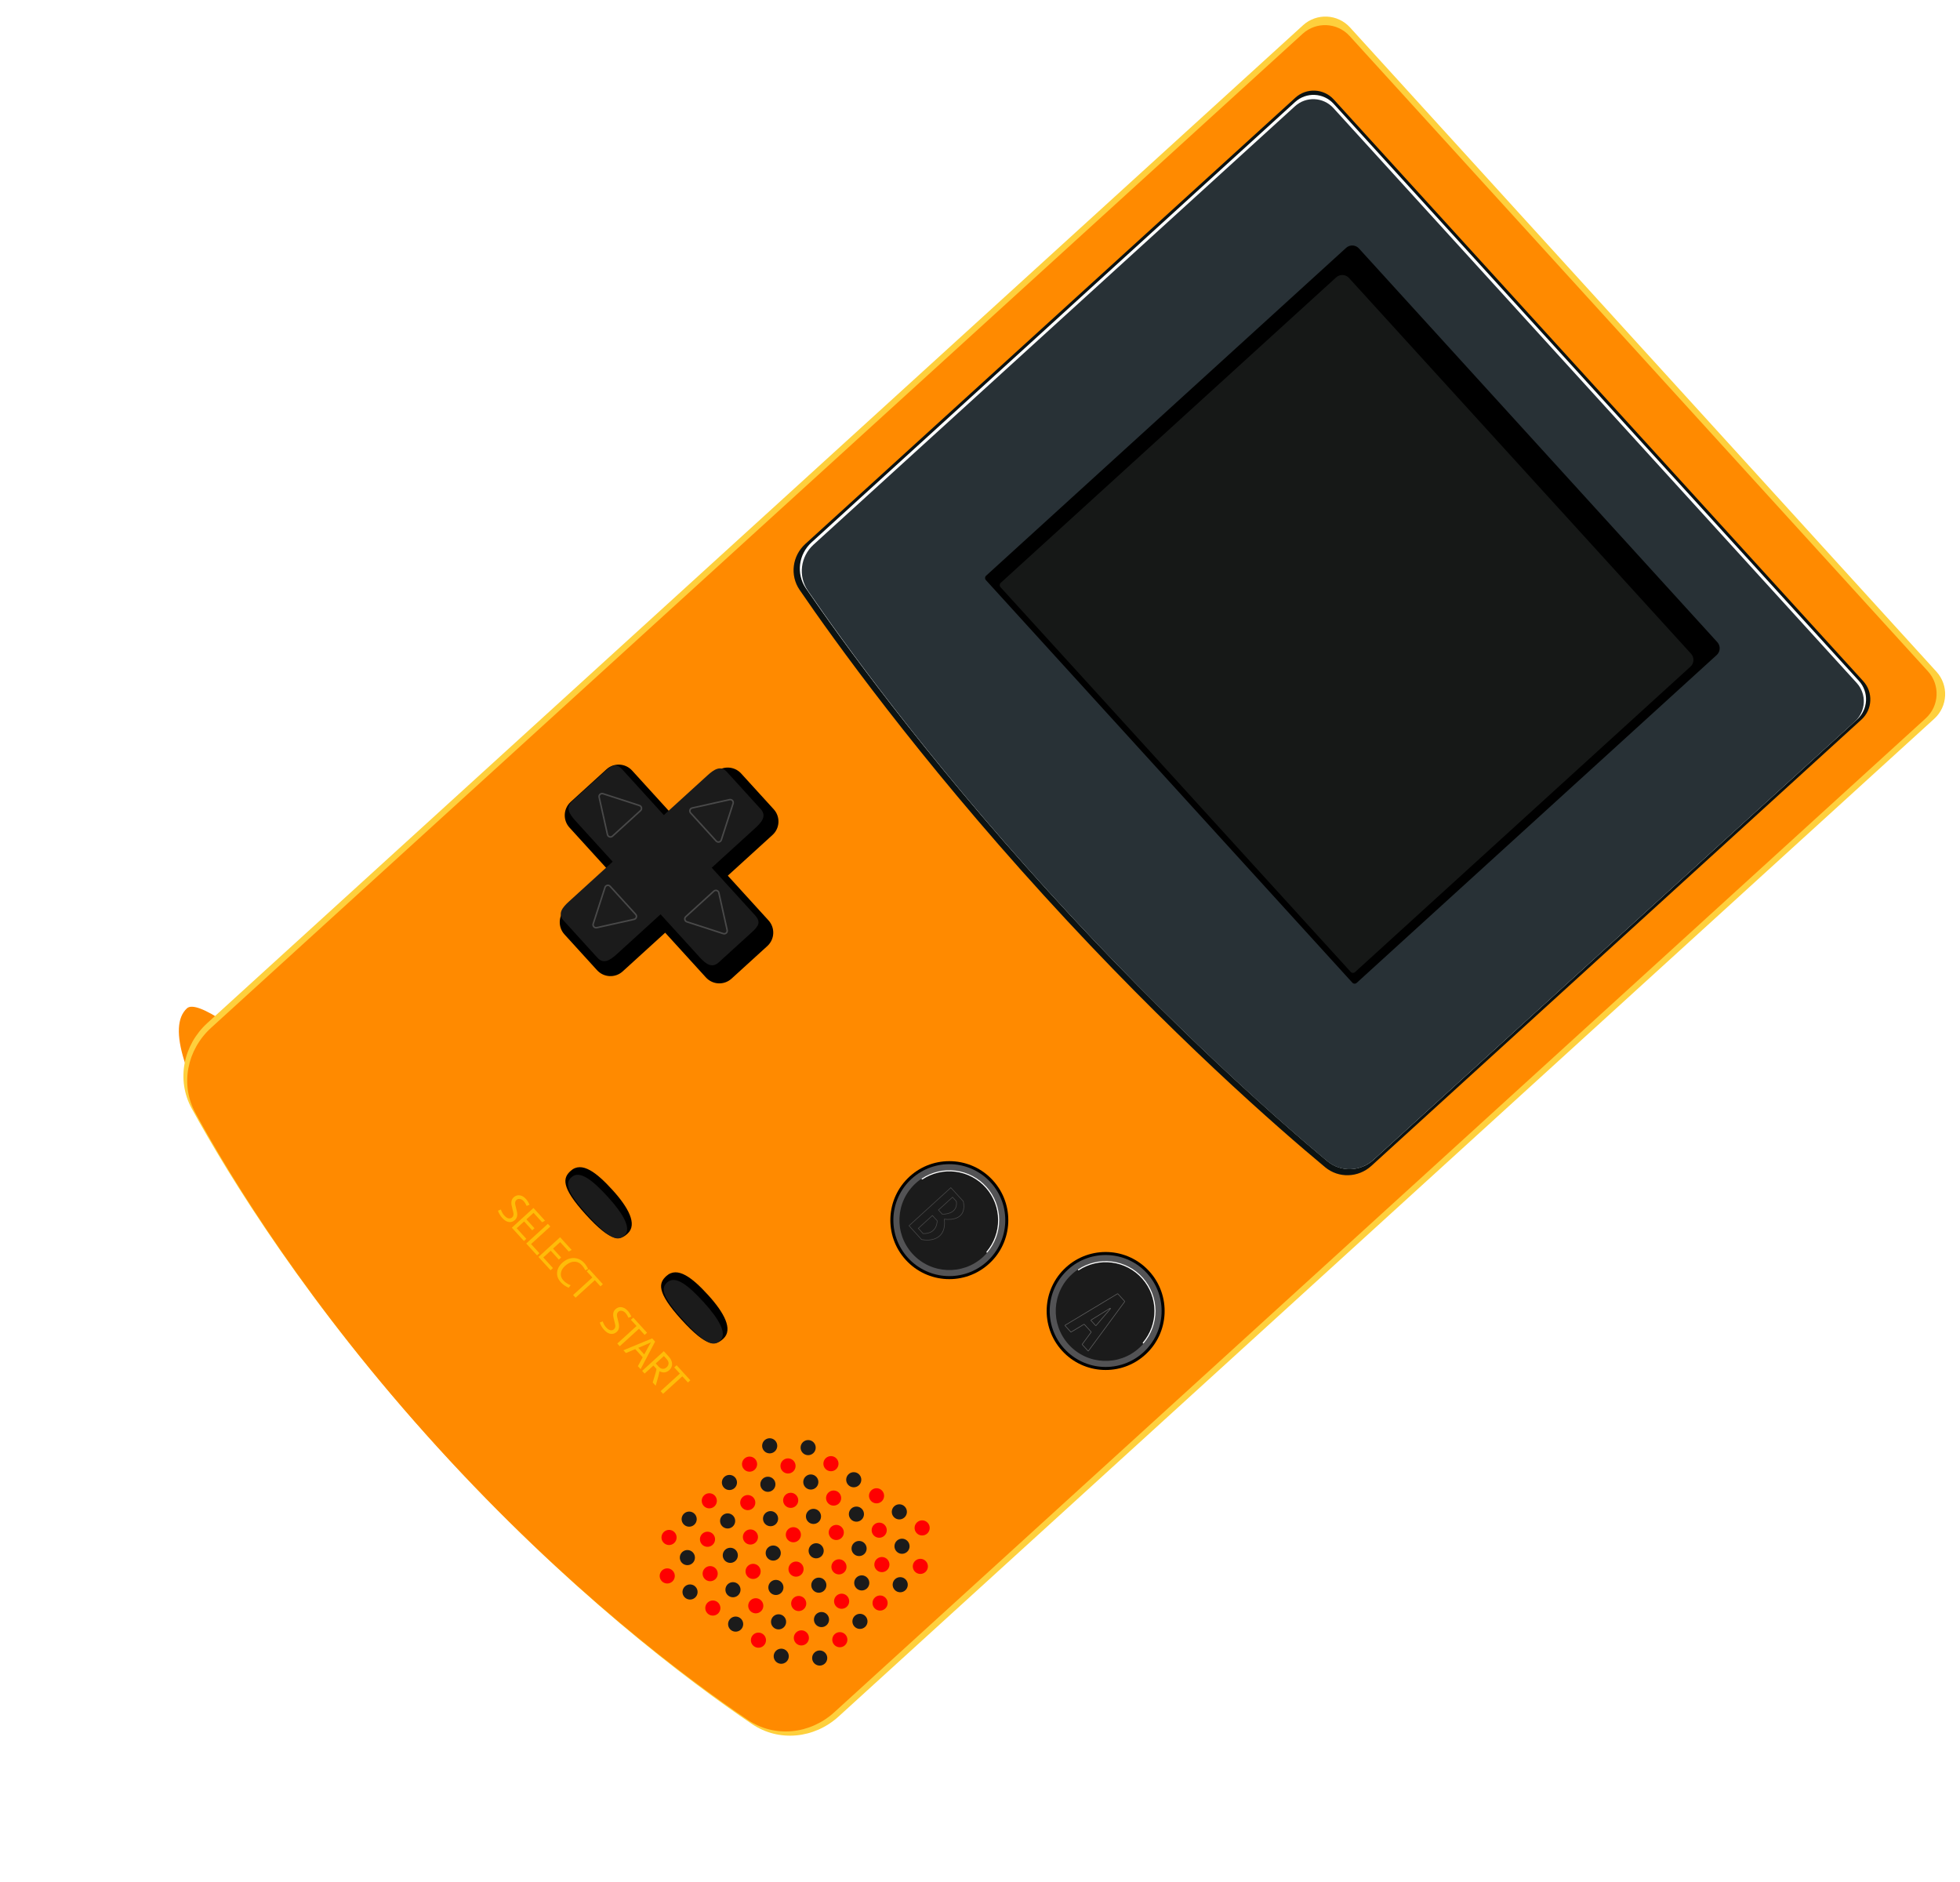 <svg width="648" height="622" viewBox="0 0 648 622" fill="none" xmlns="http://www.w3.org/2000/svg">
<g filter="url(#filter0_d_1_435)">
<path d="M269.171 572.032C258.079 582.13 200.57 541.246 143.311 478.355C86.052 415.465 48.508 356.403 61.817 344.285C68.352 338.336 120.066 384.496 177.325 447.387C234.584 510.278 275.705 566.083 269.171 572.032Z" fill="#FF8A00"/>
</g>
<path d="M430.797 8.346C435.289 4.256 442.246 4.582 446.336 9.074L640.225 222.032C644.315 226.525 643.989 233.482 639.496 237.572L277.255 567.376C269.265 574.651 257.547 575.914 248.599 569.855C227.746 555.736 187.969 525.92 144.723 478.421C101.478 430.923 75.513 388.531 63.407 366.448C58.212 356.973 60.565 345.425 68.555 338.15L430.797 8.346Z" fill="#FED03D"/>
<path d="M430.664 11.171C435.156 7.081 442.113 7.407 446.203 11.9L637.399 221.9C641.489 226.392 641.163 233.349 636.671 237.439L275.815 565.982C267.843 573.24 256.163 574.518 247.226 568.489C226.564 554.551 187.316 525.204 144.723 478.421C102.13 431.639 76.582 389.818 64.638 367.943C59.471 358.481 61.836 346.972 69.808 339.714L430.664 11.171Z" fill="#FF8A00"/>
<g filter="url(#filter1_d_1_435)">
<path d="M207.778 435.575C207.504 434.942 207.178 434.418 206.801 434.003C206.424 433.589 206.009 433.349 205.556 433.281C205.104 433.214 204.725 433.318 204.422 433.595C203.987 433.99 203.856 434.533 204.028 435.221L204.55 437.416C204.836 438.645 204.62 439.586 203.902 440.24C203.309 440.78 202.644 441 201.909 440.9C201.174 440.799 200.457 440.366 199.76 439.6C199.062 438.834 198.575 438.021 198.298 437.163L199.259 436.762C199.526 437.554 199.907 438.223 200.403 438.768C200.906 439.32 201.384 439.63 201.837 439.697C202.289 439.765 202.667 439.66 202.971 439.384C203.406 438.988 203.537 438.446 203.365 437.757L202.843 435.562C202.557 434.333 202.773 433.392 203.491 432.738C204.084 432.198 204.749 431.978 205.484 432.079C206.219 432.179 206.91 432.585 207.558 433.296C207.997 433.779 208.391 434.412 208.737 435.194L207.778 435.575Z" fill="#FFBC09"/>
<path d="M208.586 436.255L209.372 435.538L213.915 440.528L213.128 441.244L211.262 439.195L204.896 444.991L204.085 444.101L210.452 438.304L208.586 436.255Z" fill="#FFBC09"/>
<path d="M210.895 451.58L212.479 448.642L210.019 445.94L206.946 447.243L206.107 446.321L215.616 442.397L216.587 443.463L211.79 452.564L210.895 451.58ZM213 447.695L214.757 444.447L215.186 443.754L215.148 443.713L214.418 444.075L211.02 445.521L213 447.695Z" fill="#FFBC09"/>
<path d="M216.029 451.375L213.12 454.024L212.309 453.134L219.462 446.621L221.178 448.505C221.819 449.209 222.16 449.965 222.201 450.773C222.25 451.575 221.939 452.28 221.27 452.89C220.786 453.329 220.26 453.576 219.689 453.628C219.125 453.674 218.569 453.549 218.022 453.253C217.934 453.989 217.519 455.585 216.777 458.041L215.796 456.964C216.579 454.497 216.996 453.006 217.046 452.493L216.029 451.375ZM216.795 450.678L217.699 451.672C218.133 452.148 218.583 452.407 219.05 452.449C219.524 452.497 219.975 452.327 220.402 451.937C220.83 451.548 221.042 451.115 221.038 450.639C221.04 450.17 220.825 449.697 220.391 449.221L219.486 448.227L216.795 450.678Z" fill="#FFBC09"/>
<path d="M222.906 451.983L223.693 451.267L228.236 456.257L227.449 456.973L225.583 454.923L219.216 460.72L218.405 459.83L224.772 454.033L222.906 451.983Z" fill="#FFBC09"/>
</g>
<g filter="url(#filter2_d_1_435)">
<path d="M239.14 442.498C236.689 444.728 234.03 445.797 225.278 436.185C216.863 426.942 217.839 424.024 220.289 421.793C223.987 418.428 228.946 422.389 234.151 428.106C239.357 433.823 242.467 439.468 239.14 442.498Z" fill="black"/>
<g filter="url(#filter3_i_1_435)">
<path d="M238.097 442.095C236.259 443.768 234.144 444.438 226.017 435.512C218.203 426.929 218.755 424.543 220.593 422.869C223.366 420.345 227.839 424.144 232.672 429.453C237.506 434.761 240.592 439.823 238.097 442.095Z" fill="#1B1B1B"/>
</g>
</g>
<g filter="url(#filter4_d_1_435)">
<path d="M174.117 398.604C173.842 397.97 173.517 397.446 173.14 397.032C172.763 396.617 172.348 396.377 171.895 396.309C171.443 396.242 171.064 396.346 170.761 396.623C170.326 397.019 170.195 397.561 170.367 398.249L170.889 400.444C171.175 401.673 170.959 402.615 170.241 403.268C169.648 403.808 168.983 404.028 168.248 403.928C167.513 403.827 166.796 403.394 166.099 402.628C165.401 401.862 164.914 401.049 164.637 400.191L165.598 399.79C165.864 400.582 166.246 401.251 166.742 401.796C167.245 402.348 167.723 402.658 168.175 402.725C168.628 402.793 169.006 402.688 169.31 402.412C169.745 402.016 169.876 401.474 169.703 400.785L169.182 398.59C168.896 397.361 169.112 396.42 169.83 395.766C170.423 395.226 171.088 395.006 171.823 395.107C172.558 395.207 173.249 395.613 173.896 396.324C174.336 396.807 174.729 397.44 175.076 398.222L174.117 398.604Z" fill="#FFBC09"/>
<path d="M169.218 405.804L176.371 399.291L180.198 403.494L179.232 404.014L176.395 400.898L174.034 403.047L176.711 405.987L175.955 406.675L173.279 403.735L170.815 405.978L174.01 409.487L173.223 410.204L169.218 405.804Z" fill="#FFBC09"/>
<path d="M173.979 411.033L181.132 404.521L181.943 405.411L175.576 411.207L178.338 414.24L177.551 414.957L173.979 411.033Z" fill="#FFBC09"/>
<path d="M178.022 415.474L185.175 408.961L189.002 413.164L188.036 413.684L185.199 410.568L182.839 412.717L185.516 415.657L184.76 416.345L182.083 413.405L179.619 415.648L182.814 419.158L182.028 419.874L178.022 415.474Z" fill="#FFBC09"/>
<path d="M186.804 418.444C186.01 419.167 185.553 419.961 185.433 420.828C185.32 421.701 185.587 422.493 186.234 423.204C186.887 423.922 187.701 424.462 188.675 424.825L187.992 425.655C186.95 425.19 186.09 424.585 185.411 423.84C184.732 423.094 184.333 422.322 184.211 421.524C184.104 420.726 184.201 419.981 184.505 419.288C184.808 418.595 185.263 417.972 185.871 417.419C187.03 416.364 188.287 415.838 189.641 415.842C190.995 415.846 192.185 416.41 193.209 417.535C193.68 418.053 194.096 418.697 194.456 419.467L193.505 419.878C193.217 419.27 192.856 418.728 192.422 418.252C191.655 417.41 190.772 417.008 189.773 417.047C188.773 417.086 187.784 417.552 186.804 418.444Z" fill="#FFBC09"/>
<path d="M193.978 420.211L194.765 419.494L199.308 424.484L198.521 425.2L196.655 423.151L190.288 428.947L189.478 428.057L195.844 422.26L193.978 420.211Z" fill="#FFBC09"/>
</g>
<g filter="url(#filter5_d_1_435)">
<path d="M207.498 407.744C205.048 409.975 202.388 411.044 193.636 401.431C185.221 392.188 186.198 389.27 188.648 387.04C192.345 383.674 197.304 387.635 202.51 393.352C207.715 399.07 210.826 404.714 207.498 407.744Z" fill="black"/>
<g filter="url(#filter6_i_1_435)">
<path d="M206.455 407.341C204.617 409.014 202.503 409.684 194.376 400.758C186.562 392.175 187.114 389.789 188.951 388.116C191.725 385.592 196.197 389.39 201.031 394.699C205.864 400.008 208.951 405.069 206.455 407.341Z" fill="#1B1B1B"/>
</g>
</g>
<circle cx="254.47" cy="477.902" r="2.5" transform="rotate(47.684 254.47 477.902)" fill="#1B1B1B"/>
<circle cx="247.815" cy="483.961" r="2.5" transform="rotate(47.684 247.815 483.961)" fill="#FF0000"/>
<circle cx="241.16" cy="490.02" r="2.5" transform="rotate(47.684 241.16 490.02)" fill="#1B1B1B"/>
<circle cx="234.505" cy="496.079" r="2.5" transform="rotate(47.684 234.505 496.079)" fill="#FF0000"/>
<circle cx="227.85" cy="502.138" r="2.5" transform="rotate(47.684 227.85 502.138)" fill="#1B1B1B"/>
<circle cx="221.195" cy="508.197" r="2.5" transform="rotate(47.684 221.195 508.197)" fill="#FF0000"/>
<circle cx="267.184" cy="478.498" r="2.5" transform="rotate(47.684 267.184 478.498)" fill="#1B1B1B"/>
<circle cx="260.529" cy="484.557" r="2.5" transform="rotate(47.684 260.529 484.557)" fill="#FF0000"/>
<circle cx="253.874" cy="490.616" r="2.5" transform="rotate(47.684 253.874 490.616)" fill="#1B1B1B"/>
<circle cx="247.219" cy="496.675" r="2.5" transform="rotate(47.684 247.219 496.675)" fill="#FF0000"/>
<circle cx="240.564" cy="502.734" r="2.5" transform="rotate(47.684 240.564 502.734)" fill="#1B1B1B"/>
<circle cx="227.254" cy="514.852" r="2.5" transform="rotate(47.684 227.254 514.852)" fill="#1B1B1B"/>
<circle cx="233.909" cy="508.793" r="2.5" transform="rotate(47.684 233.909 508.793)" fill="#FF0000"/>
<circle cx="220.599" cy="520.911" r="2.5" transform="rotate(47.684 220.599 520.911)" fill="#FF0000"/>
<circle cx="297.623" cy="523.814" r="2.5" transform="rotate(47.684 297.623 523.814)" fill="#1B1B1B"/>
<circle cx="304.277" cy="517.755" r="2.5" transform="rotate(47.684 304.277 517.755)" fill="#FF0000"/>
<circle cx="284.312" cy="535.932" r="2.5" transform="rotate(47.684 284.312 535.932)" fill="#1B1B1B"/>
<circle cx="290.967" cy="529.873" r="2.5" transform="rotate(47.684 290.967 529.873)" fill="#FF0000"/>
<circle cx="271.002" cy="548.05" r="2.5" transform="rotate(47.684 271.002 548.05)" fill="#1B1B1B"/>
<circle cx="277.658" cy="541.991" r="2.5" transform="rotate(47.684 277.658 541.991)" fill="#FF0000"/>
<circle cx="268.067" cy="489.866" r="2.5" transform="rotate(47.684 268.067 489.866)" fill="#1B1B1B"/>
<circle cx="274.722" cy="483.807" r="2.5" transform="rotate(47.684 274.722 483.807)" fill="#FF0000"/>
<circle cx="254.757" cy="501.984" r="2.5" transform="rotate(47.684 254.757 501.984)" fill="#1B1B1B"/>
<circle cx="261.412" cy="495.925" r="2.5" transform="rotate(47.684 261.412 495.925)" fill="#FF0000"/>
<circle cx="241.447" cy="514.102" r="2.5" transform="rotate(47.684 241.447 514.102)" fill="#1B1B1B"/>
<circle cx="228.137" cy="526.22" r="2.5" transform="rotate(47.684 228.137 526.22)" fill="#1B1B1B"/>
<circle cx="248.102" cy="508.043" r="2.5" transform="rotate(47.684 248.102 508.043)" fill="#FF0000"/>
<circle cx="234.792" cy="520.161" r="2.5" transform="rotate(47.684 234.792 520.161)" fill="#FF0000"/>
<circle cx="282.259" cy="489.115" r="2.5" transform="rotate(47.684 282.259 489.115)" fill="#1B1B1B"/>
<circle cx="275.604" cy="495.174" r="2.5" transform="rotate(47.684 275.604 495.174)" fill="#FF0000"/>
<circle cx="268.949" cy="501.233" r="2.5" transform="rotate(47.684 268.949 501.233)" fill="#1B1B1B"/>
<circle cx="262.294" cy="507.292" r="2.5" transform="rotate(47.684 262.294 507.292)" fill="#FF0000"/>
<circle cx="255.64" cy="513.351" r="2.5" transform="rotate(47.684 255.64 513.351)" fill="#1B1B1B"/>
<circle cx="242.33" cy="525.469" r="2.5" transform="rotate(47.684 242.33 525.469)" fill="#1B1B1B"/>
<circle cx="248.984" cy="519.41" r="2.5" transform="rotate(47.684 248.984 519.41)" fill="#FF0000"/>
<circle cx="235.675" cy="531.528" r="2.5" transform="rotate(47.684 235.675 531.528)" fill="#FF0000"/>
<circle cx="283.143" cy="500.483" r="2.5" transform="rotate(47.684 283.143 500.483)" fill="#1B1B1B"/>
<circle cx="289.797" cy="494.424" r="2.5" transform="rotate(47.684 289.797 494.424)" fill="#FF0000"/>
<circle cx="269.833" cy="512.601" r="2.5" transform="rotate(47.684 269.833 512.601)" fill="#1B1B1B"/>
<circle cx="276.487" cy="506.542" r="2.5" transform="rotate(47.684 276.487 506.542)" fill="#FF0000"/>
<circle cx="256.522" cy="524.719" r="2.5" transform="rotate(47.684 256.522 524.719)" fill="#1B1B1B"/>
<circle cx="243.213" cy="536.837" r="2.5" transform="rotate(47.684 243.213 536.837)" fill="#1B1B1B"/>
<circle cx="263.178" cy="518.66" r="2.5" transform="rotate(47.684 263.178 518.66)" fill="#FF0000"/>
<circle cx="249.868" cy="530.778" r="2.5" transform="rotate(47.684 249.868 530.778)" fill="#FF0000"/>
<circle cx="297.335" cy="499.732" r="2.5" transform="rotate(47.684 297.335 499.732)" fill="#1B1B1B"/>
<circle cx="290.681" cy="505.791" r="2.5" transform="rotate(47.684 290.681 505.791)" fill="#FF0000"/>
<circle cx="284.025" cy="511.85" r="2.5" transform="rotate(47.684 284.025 511.85)" fill="#1B1B1B"/>
<circle cx="277.371" cy="517.909" r="2.5" transform="rotate(47.684 277.371 517.909)" fill="#FF0000"/>
<circle cx="270.716" cy="523.968" r="2.5" transform="rotate(47.684 270.716 523.968)" fill="#1B1B1B"/>
<circle cx="257.406" cy="536.086" r="2.5" transform="rotate(47.684 257.406 536.086)" fill="#1B1B1B"/>
<circle cx="264.061" cy="530.027" r="2.5" transform="rotate(47.684 264.061 530.027)" fill="#FF0000"/>
<circle cx="250.751" cy="542.145" r="2.5" transform="rotate(47.684 250.751 542.145)" fill="#FF0000"/>
<circle cx="298.218" cy="511.1" r="2.5" transform="rotate(47.684 298.218 511.1)" fill="#1B1B1B"/>
<circle cx="304.873" cy="505.041" r="2.5" transform="rotate(47.684 304.873 505.041)" fill="#FF0000"/>
<circle cx="284.908" cy="523.218" r="2.5" transform="rotate(47.684 284.908 523.218)" fill="#1B1B1B"/>
<circle cx="291.563" cy="517.159" r="2.5" transform="rotate(47.684 291.563 517.159)" fill="#FF0000"/>
<circle cx="271.598" cy="535.336" r="2.5" transform="rotate(47.684 271.598 535.336)" fill="#1B1B1B"/>
<circle cx="258.289" cy="547.454" r="2.5" transform="rotate(47.684 258.289 547.454)" fill="#1B1B1B"/>
<circle cx="278.253" cy="529.277" r="2.5" transform="rotate(47.684 278.253 529.277)" fill="#FF0000"/>
<circle cx="264.943" cy="541.395" r="2.5" transform="rotate(47.684 264.943 541.395)" fill="#FF0000"/>
<g filter="url(#filter7_d_1_435)">
<circle cx="311.859" cy="401.309" r="19.5" transform="rotate(47.684 311.859 401.309)" fill="black"/>
<circle cx="311.859" cy="401.309" r="18.5" transform="rotate(47.684 311.859 401.309)" fill="#535355"/>
<circle cx="311.859" cy="401.309" r="16.5" transform="rotate(47.684 311.859 401.309)" fill="#1B1B1B"/>
<g opacity="0.2" filter="url(#filter8_d_1_435)">
<path d="M312.429 390.647L312.362 390.573L312.288 390.64L298.609 403.095L298.535 403.162L298.602 403.236L302.641 407.673L302.663 407.697L302.694 407.703C304.108 408.008 306.188 408.036 307.817 407.115C308.635 406.653 309.337 405.953 309.783 404.933C310.217 403.939 310.404 402.649 310.223 400.989C311.514 401.151 313.323 401.128 314.698 400.377C315.411 399.988 316.009 399.401 316.352 398.544C316.696 397.689 316.782 396.573 316.493 395.131L316.487 395.104L316.469 395.084L312.429 390.647ZM303.197 405.758L301.609 404.014L306.268 399.773L307.856 401.517C307.766 403.233 307.109 404.309 306.228 404.949C305.348 405.588 304.231 405.8 303.197 405.758ZM308.264 397.955L312.923 393.714L314.181 395.096C314.308 395.958 314.207 396.654 313.96 397.213C313.709 397.777 313.304 398.208 312.815 398.53C311.847 399.167 310.555 399.371 309.515 399.329L308.264 397.955Z" stroke="white" stroke-width="0.2"/>
</g>
<path d="M302.716 387.796C302.659 387.711 302.681 387.597 302.766 387.54C306.054 385.37 310.011 384.446 313.923 384.939C317.897 385.44 321.552 387.369 324.208 390.367C326.864 393.364 328.339 397.225 328.358 401.23C328.377 405.173 326.984 408.991 324.433 411.993C324.367 412.07 324.25 412.078 324.174 412.012V412.012C324.097 411.945 324.089 411.828 324.155 411.75C326.646 408.816 328.008 405.085 327.989 401.232C327.971 397.317 326.528 393.542 323.932 390.611C321.335 387.681 317.762 385.795 313.877 385.305C310.054 384.823 306.186 385.726 302.973 387.846C302.888 387.902 302.774 387.88 302.716 387.796V387.796Z" fill="white"/>
</g>
<g filter="url(#filter9_d_1_435)">
<circle cx="363.542" cy="431.339" r="19.5" transform="rotate(47.684 363.542 431.339)" fill="black"/>
<circle cx="363.542" cy="431.339" r="18.5" transform="rotate(47.684 363.542 431.339)" fill="#535355"/>
<circle cx="363.542" cy="431.339" r="16.5" transform="rotate(47.684 363.542 431.339)" fill="#1B1B1B"/>
<g opacity="0.3" filter="url(#filter10_d_1_435)">
<path fill-rule="evenodd" clip-rule="evenodd" d="M350.123 432.197L352.006 434.264C352.038 434.3 352.09 434.307 352.131 434.283L356.361 431.74C356.402 431.716 356.454 431.724 356.486 431.759L358.732 434.226C358.764 434.261 358.767 434.314 358.739 434.352L355.812 438.326C355.784 438.364 355.787 438.417 355.819 438.452L357.701 440.52C357.744 440.567 357.818 440.563 357.856 440.512L369.831 424.254C369.859 424.216 369.856 424.163 369.824 424.127L367.578 421.66C367.546 421.625 367.493 421.618 367.453 421.642L350.146 432.044C350.092 432.076 350.081 432.15 350.123 432.197ZM364.997 426.445L358.719 430.322C358.666 430.354 358.655 430.428 358.698 430.474L360.223 432.15C360.264 432.194 360.334 432.193 360.373 432.147L365.125 426.595C365.199 426.508 365.094 426.385 364.997 426.445Z" stroke="white" stroke-width="0.2"/>
</g>
<path d="M354.4 417.826C354.343 417.741 354.365 417.626 354.45 417.57C357.737 415.4 361.695 414.475 365.607 414.969C369.58 415.47 373.236 417.399 375.892 420.397C378.548 423.394 380.023 427.255 380.042 431.26C380.061 435.203 378.667 439.02 376.117 442.022C376.051 442.1 375.934 442.108 375.857 442.041V442.041C375.78 441.975 375.772 441.858 375.838 441.78C378.33 438.846 379.692 435.115 379.673 431.262C379.654 427.346 378.212 423.572 375.615 420.641C373.019 417.711 369.445 415.825 365.561 415.335C361.737 414.853 357.87 415.756 354.657 417.876C354.572 417.932 354.457 417.91 354.4 417.826V417.826Z" fill="white"/>
</g>
<g filter="url(#filter11_d_1_435)">
<path d="M234.559 253.278C237.009 251.047 240.804 251.225 243.035 253.675L253.807 265.506C256.037 267.957 255.86 271.751 253.409 273.982L203.867 319.088C201.417 321.319 197.622 321.141 195.391 318.691L184.619 306.86C182.389 304.41 182.566 300.615 185.017 298.384L234.559 253.278Z" fill="black"/>
<path d="M186.275 271.543C184.044 269.093 184.222 265.298 186.672 263.067L198.503 252.296C200.953 250.065 204.748 250.243 206.979 252.693L252.085 302.236C254.316 304.686 254.138 308.481 251.688 310.711L239.857 321.483C237.406 323.714 233.612 323.536 231.381 321.086L186.275 271.543Z" fill="black"/>
</g>
<g filter="url(#filter12_i_1_435)">
<path d="M233.879 256.311C236.143 254.249 238.281 252.91 240.314 255.143L251.477 267.404C253.511 269.637 251.977 271.64 249.713 273.702L203.933 315.382C201.669 317.443 199.532 318.783 197.498 316.55L186.335 304.288C184.302 302.055 185.835 300.052 188.1 297.991L233.879 256.311Z" fill="#1B1B1B"/>
<path d="M190.23 271.281C188.196 269.048 186.905 266.913 189.169 264.851L200.101 254.898C202.366 252.836 203.763 252.17 205.797 254.403L249.599 302.513C251.632 304.746 250.838 306.076 248.574 308.137L237.641 318.091C235.377 320.152 233.372 318.667 231.339 316.433L190.23 271.281Z" fill="#1B1B1B"/>
</g>
<path opacity="0.2" d="M238.473 277.635L242.369 265.599C242.608 264.863 241.955 264.146 241.2 264.315L228.852 267.068C228.103 267.235 227.813 268.15 228.33 268.718L236.782 278C237.299 278.568 238.236 278.365 238.473 277.635Z" fill="#1E1E1E" stroke="white" stroke-width="0.5"/>
<path opacity="0.2" d="M209.64 303.885L197.292 306.639C196.537 306.808 195.885 306.091 196.123 305.355L200.02 293.319C200.256 292.588 201.194 292.386 201.71 292.954L210.162 302.236C210.679 302.804 210.39 303.718 209.64 303.885Z" fill="#1E1E1E" stroke="white" stroke-width="0.5"/>
<path opacity="0.2" d="M211.404 266.25L199.368 262.354C198.632 262.116 197.916 262.768 198.084 263.523L200.838 275.871C201.005 276.62 201.919 276.91 202.487 276.393L211.77 267.941C212.337 267.424 212.135 266.487 211.404 266.25Z" fill="#1E1E1E" stroke="white" stroke-width="0.5"/>
<path opacity="0.2" d="M237.655 295.083L240.409 307.431C240.577 308.186 239.861 308.838 239.125 308.6L227.088 304.703C226.358 304.467 226.155 303.529 226.723 303.012L236.006 294.561C236.573 294.044 237.488 294.333 237.655 295.083Z" fill="#1E1E1E" stroke="white" stroke-width="0.5"/>
<path d="M428.258 32.295C431.934 28.949 437.626 29.215 440.972 32.891L616.01 225.145C619.357 228.82 619.09 234.512 615.415 237.859L453.396 385.37C449.079 389.299 442.582 389.539 438.093 385.807C422.817 373.109 386.865 341.838 345.111 295.977C303.357 250.117 275.586 211.397 264.372 195C261.077 190.182 261.923 183.735 266.239 179.806L428.258 32.295Z" fill="#0C1212"/>
<path d="M428.192 33.708C431.867 30.361 437.559 30.628 440.906 34.303L614.598 225.078C617.944 228.754 617.677 234.446 614.002 237.792L454.12 383.358C449.801 387.29 443.295 387.524 438.806 383.786C423.612 371.134 387.982 340.095 346.589 294.631C305.197 249.167 277.626 210.79 266.45 194.479C263.149 189.66 263.991 183.205 268.31 179.273L428.192 33.708Z" fill="white"/>
<path d="M428.125 35.12C431.801 31.774 437.493 32.041 440.839 35.716L613.858 225.752C617.204 229.427 616.937 235.119 613.262 238.466L454.091 383.384C449.772 387.316 443.264 387.549 438.775 383.81C423.62 371.187 388.141 340.269 346.926 295.001C305.711 249.732 278.247 211.517 267.097 195.247C263.795 190.429 264.635 183.971 268.954 180.038L428.125 35.12Z" fill="#283136"/>
<path d="M445.045 81.926C446.271 80.81 448.168 80.899 449.283 82.124L567.771 212.265C568.886 213.491 568.797 215.388 567.572 216.503L448.523 324.893C448.114 325.264 447.482 325.235 447.11 324.826L325.93 191.727C325.558 191.319 325.587 190.687 325.996 190.315L445.045 81.926Z" fill="black"/>
<path d="M441.756 91.682C442.981 90.566 444.879 90.655 445.994 91.88L559.096 216.106C560.211 217.331 560.123 219.229 558.897 220.344L447.982 321.328C447.573 321.7 446.941 321.67 446.569 321.261L330.774 194.078C330.403 193.67 330.432 193.037 330.841 192.665L441.756 91.682Z" fill="#161817"/>
<defs>
<filter id="filter0_d_1_435" x="0.13" y="273.769" width="328.723" height="347.793" filterUnits="userSpaceOnUse" color-interpolation-filters="sRGB">
<feFlood flood-opacity="0" result="BackgroundImageFix"/>
<feColorMatrix in="SourceAlpha" type="matrix" values="0 0 0 0 0 0 0 0 0 0 0 0 0 0 0 0 0 0 127 0" result="hardAlpha"/>
<feOffset dy="-11"/>
<feGaussianBlur stdDeviation="29.5"/>
<feColorMatrix type="matrix" values="0 0 0 0 0 0 0 0 0 0 0 0 0 0 0 0 0 0 0.31 0"/>
<feBlend mode="normal" in2="BackgroundImageFix" result="effect1_dropShadow_1_435"/>
<feBlend mode="normal" in="SourceGraphic" in2="effect1_dropShadow_1_435" result="shape"/>
</filter>
<filter id="filter1_d_1_435" x="196.298" y="430.055" width="33.937" height="32.665" filterUnits="userSpaceOnUse" color-interpolation-filters="sRGB">
<feFlood flood-opacity="0" result="BackgroundImageFix"/>
<feColorMatrix in="SourceAlpha" type="matrix" values="0 0 0 0 0 0 0 0 0 0 0 0 0 0 0 0 0 0 127 0" result="hardAlpha"/>
<feOffset/>
<feGaussianBlur stdDeviation="1"/>
<feColorMatrix type="matrix" values="0 0 0 0 0 0 0 0 0 0 0 0 0 0 0 0 0 0 0.08 0"/>
<feBlend mode="normal" in2="BackgroundImageFix" result="effect1_dropShadow_1_435"/>
<feBlend mode="normal" in="SourceGraphic" in2="effect1_dropShadow_1_435" result="shape"/>
</filter>
<filter id="filter2_d_1_435" x="214.563" y="416.555" width="29.953" height="31.46" filterUnits="userSpaceOnUse" color-interpolation-filters="sRGB">
<feFlood flood-opacity="0" result="BackgroundImageFix"/>
<feColorMatrix in="SourceAlpha" type="matrix" values="0 0 0 0 0 0 0 0 0 0 0 0 0 0 0 0 0 0 127 0" result="hardAlpha"/>
<feOffset/>
<feGaussianBlur stdDeviation="2"/>
<feColorMatrix type="matrix" values="0 0 0 0 0 0 0 0 0 0 0 0 0 0 0 0 0 0 0.25 0"/>
<feBlend mode="normal" in2="BackgroundImageFix" result="effect1_dropShadow_1_435"/>
<feBlend mode="normal" in="SourceGraphic" in2="effect1_dropShadow_1_435" result="shape"/>
</filter>
<filter id="filter3_i_1_435" x="219.438" y="422.07" width="19.544" height="22.046" filterUnits="userSpaceOnUse" color-interpolation-filters="sRGB">
<feFlood flood-opacity="0" result="BackgroundImageFix"/>
<feBlend mode="normal" in="SourceGraphic" in2="BackgroundImageFix" result="shape"/>
<feColorMatrix in="SourceAlpha" type="matrix" values="0 0 0 0 0 0 0 0 0 0 0 0 0 0 0 0 0 0 127 0" result="hardAlpha"/>
<feOffset dy="1"/>
<feGaussianBlur stdDeviation="1"/>
<feComposite in2="hardAlpha" operator="arithmetic" k2="-1" k3="1"/>
<feColorMatrix type="matrix" values="0 0 0 0 1 0 0 0 0 1 0 0 0 0 1 0 0 0 0.2 0"/>
<feBlend mode="normal" in2="shape" result="effect1_innerShadow_1_435"/>
</filter>
<filter id="filter4_d_1_435" x="162.637" y="393.083" width="38.671" height="37.864" filterUnits="userSpaceOnUse" color-interpolation-filters="sRGB">
<feFlood flood-opacity="0" result="BackgroundImageFix"/>
<feColorMatrix in="SourceAlpha" type="matrix" values="0 0 0 0 0 0 0 0 0 0 0 0 0 0 0 0 0 0 127 0" result="hardAlpha"/>
<feOffset/>
<feGaussianBlur stdDeviation="1"/>
<feColorMatrix type="matrix" values="0 0 0 0 0 0 0 0 0 0 0 0 0 0 0 0 0 0 0.08 0"/>
<feBlend mode="normal" in2="BackgroundImageFix" result="effect1_dropShadow_1_435"/>
<feBlend mode="normal" in="SourceGraphic" in2="effect1_dropShadow_1_435" result="shape"/>
</filter>
<filter id="filter5_d_1_435" x="182.922" y="381.802" width="29.953" height="31.46" filterUnits="userSpaceOnUse" color-interpolation-filters="sRGB">
<feFlood flood-opacity="0" result="BackgroundImageFix"/>
<feColorMatrix in="SourceAlpha" type="matrix" values="0 0 0 0 0 0 0 0 0 0 0 0 0 0 0 0 0 0 127 0" result="hardAlpha"/>
<feOffset/>
<feGaussianBlur stdDeviation="2"/>
<feColorMatrix type="matrix" values="0 0 0 0 0 0 0 0 0 0 0 0 0 0 0 0 0 0 0.25 0"/>
<feBlend mode="normal" in2="BackgroundImageFix" result="effect1_dropShadow_1_435"/>
<feBlend mode="normal" in="SourceGraphic" in2="effect1_dropShadow_1_435" result="shape"/>
</filter>
<filter id="filter6_i_1_435" x="187.797" y="387.316" width="19.544" height="22.046" filterUnits="userSpaceOnUse" color-interpolation-filters="sRGB">
<feFlood flood-opacity="0" result="BackgroundImageFix"/>
<feBlend mode="normal" in="SourceGraphic" in2="BackgroundImageFix" result="shape"/>
<feColorMatrix in="SourceAlpha" type="matrix" values="0 0 0 0 0 0 0 0 0 0 0 0 0 0 0 0 0 0 127 0" result="hardAlpha"/>
<feOffset dy="1"/>
<feGaussianBlur stdDeviation="1"/>
<feComposite in2="hardAlpha" operator="arithmetic" k2="-1" k3="1"/>
<feColorMatrix type="matrix" values="0 0 0 0 1 0 0 0 0 1 0 0 0 0 1 0 0 0 0.2 0"/>
<feBlend mode="normal" in2="shape" result="effect1_innerShadow_1_435"/>
</filter>
<filter id="filter7_d_1_435" x="290.358" y="379.809" width="47.001" height="47" filterUnits="userSpaceOnUse" color-interpolation-filters="sRGB">
<feFlood flood-opacity="0" result="BackgroundImageFix"/>
<feColorMatrix in="SourceAlpha" type="matrix" values="0 0 0 0 0 0 0 0 0 0 0 0 0 0 0 0 0 0 127 0" result="hardAlpha"/>
<feOffset dx="2" dy="2"/>
<feGaussianBlur stdDeviation="2"/>
<feColorMatrix type="matrix" values="0 0 0 0 0 0 0 0 0 0 0 0 0 0 0 0 0 0 0.25 0"/>
<feBlend mode="normal" in2="BackgroundImageFix" result="effect1_dropShadow_1_435"/>
<feBlend mode="normal" in="SourceGraphic" in2="effect1_dropShadow_1_435" result="shape"/>
</filter>
<filter id="filter8_d_1_435" x="298.144" y="390.182" width="18.874" height="18.062" filterUnits="userSpaceOnUse" color-interpolation-filters="sRGB">
<feFlood flood-opacity="0" result="BackgroundImageFix"/>
<feColorMatrix in="SourceAlpha" type="matrix" values="0 0 0 0 0 0 0 0 0 0 0 0 0 0 0 0 0 0 127 0" result="hardAlpha"/>
<feOffset/>
<feGaussianBlur stdDeviation="0.125"/>
<feColorMatrix type="matrix" values="0 0 0 0 1 0 0 0 0 1 0 0 0 0 1 0 0 0 0.3 0"/>
<feBlend mode="normal" in2="BackgroundImageFix" result="effect1_dropShadow_1_435"/>
<feBlend mode="normal" in="SourceGraphic" in2="effect1_dropShadow_1_435" result="shape"/>
</filter>
<filter id="filter9_d_1_435" x="342.042" y="409.839" width="47.001" height="47" filterUnits="userSpaceOnUse" color-interpolation-filters="sRGB">
<feFlood flood-opacity="0" result="BackgroundImageFix"/>
<feColorMatrix in="SourceAlpha" type="matrix" values="0 0 0 0 0 0 0 0 0 0 0 0 0 0 0 0 0 0 127 0" result="hardAlpha"/>
<feOffset dx="2" dy="2"/>
<feGaussianBlur stdDeviation="2"/>
<feColorMatrix type="matrix" values="0 0 0 0 0 0 0 0 0 0 0 0 0 0 0 0 0 0 0.25 0"/>
<feBlend mode="normal" in2="BackgroundImageFix" result="effect1_dropShadow_1_435"/>
<feBlend mode="normal" in="SourceGraphic" in2="effect1_dropShadow_1_435" result="shape"/>
</filter>
<filter id="filter10_d_1_435" x="345.997" y="421.528" width="27.953" height="27.125" filterUnits="userSpaceOnUse" color-interpolation-filters="sRGB">
<feFlood flood-opacity="0" result="BackgroundImageFix"/>
<feColorMatrix in="SourceAlpha" type="matrix" values="0 0 0 0 0 0 0 0 0 0 0 0 0 0 0 0 0 0 127 0" result="hardAlpha"/>
<feOffset dy="4"/>
<feGaussianBlur stdDeviation="2"/>
<feColorMatrix type="matrix" values="0 0 0 0 0 0 0 0 0 0 0 0 0 0 0 0 0 0 0.25 0"/>
<feBlend mode="normal" in2="BackgroundImageFix" result="effect1_dropShadow_1_435"/>
<feBlend mode="normal" in="SourceGraphic" in2="effect1_dropShadow_1_435" result="shape"/>
</filter>
<filter id="filter11_d_1_435" x="181.056" y="248.732" width="80.314" height="80.314" filterUnits="userSpaceOnUse" color-interpolation-filters="sRGB">
<feFlood flood-opacity="0" result="BackgroundImageFix"/>
<feColorMatrix in="SourceAlpha" type="matrix" values="0 0 0 0 0 0 0 0 0 0 0 0 0 0 0 0 0 0 127 0" result="hardAlpha"/>
<feOffset dx="2" dy="2"/>
<feGaussianBlur stdDeviation="2"/>
<feColorMatrix type="matrix" values="0 0 0 0 0 0 0 0 0 0 0 0 0 0 0 0 0 0 0.25 0"/>
<feBlend mode="normal" in2="BackgroundImageFix" result="effect1_dropShadow_1_435"/>
<feBlend mode="normal" in="SourceGraphic" in2="effect1_dropShadow_1_435" result="shape"/>
</filter>
<filter id="filter12_i_1_435" x="185.385" y="253.011" width="67.041" height="66.062" filterUnits="userSpaceOnUse" color-interpolation-filters="sRGB">
<feFlood flood-opacity="0" result="BackgroundImageFix"/>
<feBlend mode="normal" in="SourceGraphic" in2="BackgroundImageFix" result="shape"/>
<feColorMatrix in="SourceAlpha" type="matrix" values="0 0 0 0 0 0 0 0 0 0 0 0 0 0 0 0 0 0 127 0" result="hardAlpha"/>
<feOffset/>
<feGaussianBlur stdDeviation="3.5"/>
<feComposite in2="hardAlpha" operator="arithmetic" k2="-1" k3="1"/>
<feColorMatrix type="matrix" values="0 0 0 0 1 0 0 0 0 1 0 0 0 0 1 0 0 0 0.4 0"/>
<feBlend mode="normal" in2="shape" result="effect1_innerShadow_1_435"/>
</filter>
</defs>
</svg>

